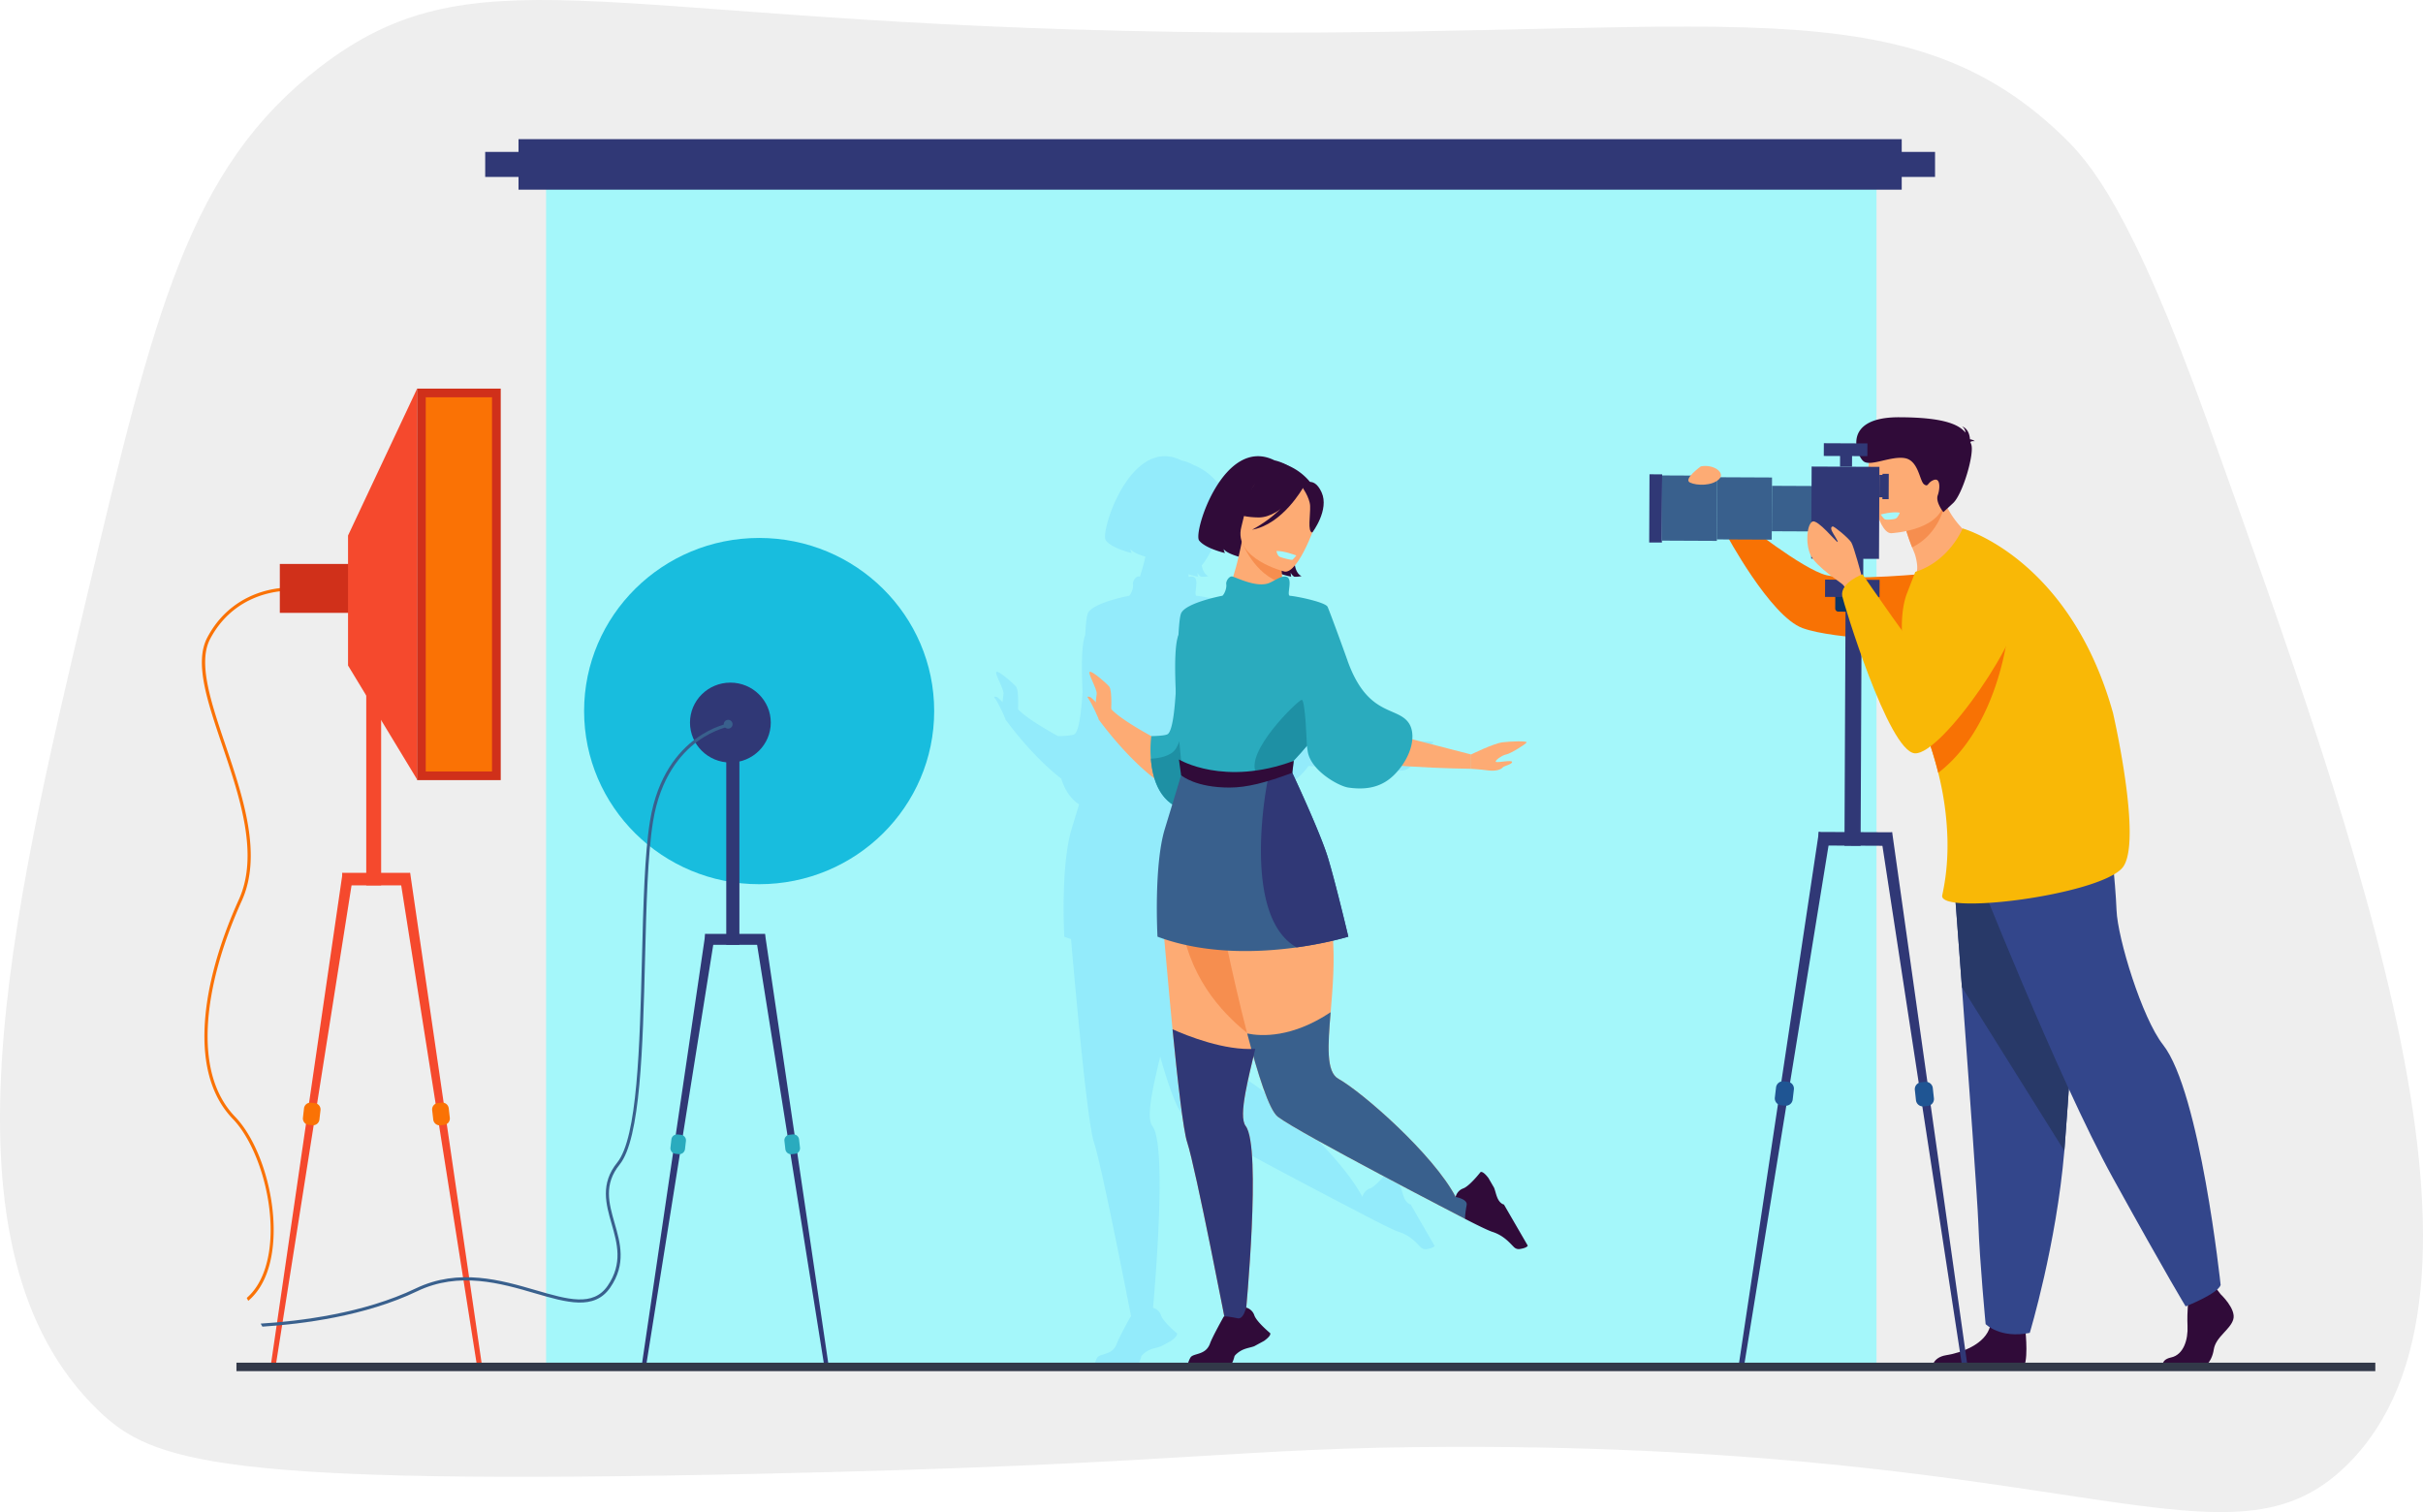 <svg xmlns="http://www.w3.org/2000/svg" viewBox="0 0 2826.39 1763.78"><defs><style>.cls-1{fill:#eee;}.cls-2{fill:#a4f7fa;}.cls-3{fill:#93ebfb;}.cls-4{fill:#300b39;}.cls-5{fill:#fdab74;}.cls-6{fill:#f68e4f;}.cls-7{fill:#2aabbe;}.cls-8{fill:#1e90a4;}.cls-9{fill:#39608d;}.cls-10{fill:#303876;}.cls-11{fill:#f87204;}.cls-12{fill:#33468b;}.cls-13{fill:#283968;}.cls-14{fill:#f9b806;}.cls-15{fill:#1f5593;}.cls-16{fill:#0d3563;}.cls-17{fill:#fa7205;}.cls-18{fill:#f5492d;}.cls-19{fill:#d0301a;}.cls-20{fill:#18bdde;}.cls-21{fill:#323949;}</style></defs><g id="Слой_2" data-name="Слой 2"><path class="cls-1" d="M4198.88,1825.94c63,60.72,142.68,87.47,768.42,73.82,507.87-11.08,553.22-30.84,811.35-31.47,737.33-1.79,906.6,158.11,1044.72,19.56,199.54-200.16,18.15-706.28-163.78-1213.91-89.44-249.56-137.88-304.15-169.41-334.59-196.74-189.9-427.27-107.25-1096.94-122.82-621.25-14.44-759.24-93.38-936,42.35C4304,376.55,4263.67,546.47,4186.18,873,4096.64,1250.26,4004.49,1638.52,4198.88,1825.94Z" transform="translate(-4084.06 -180.61)"/></g><g id="Layer_1" data-name="Layer 1"><rect class="cls-2" x="637.02" y="177.33" width="1551.9" height="1413.07"/><path class="cls-3" d="M5729.61,1585.59l-.17,0c-.87-.21-4.85-1.53-7.49-7.87-1.75-4.17-2.27-7.6-3.87-11.72l-6.54-11.29c-6.84-9-9.24-6.9-9.24-6.9s-1.79,2.29-4.43,5.32c-4.36,5-11.06,12-15.79,13.74a13.74,13.74,0,0,0-6.77,5.29,13.07,13.07,0,0,0-2,4.64h0c-26.13-49.77-108.71-122.13-136.85-137.83-14.43-8.06-12.15-39.16-9-77.63,2.17-26.06,4.75-55.51,2.83-83.48,11.27-2.63,17.81-4.65,17.81-4.65s-14.71-62-23.8-92.11c-8.39-27.77-37.22-89.72-41.57-99,0-.15.05-.41.09-.72l1.63-13.22a1.28,1.28,0,0,1,.1-.32,212.34,212.34,0,0,0,15.2-17.24s.34,2.37.95,6.41c3.41,22.3,35.81,40.6,47.4,42.3,26.6,3.93,42.94-3.62,55-16.37a84.37,84.37,0,0,0,7.34-8.92c39.57,2.93,80.87,3.41,80.87,3.41s10.4.63,19.8,1.88,15.25-1.25,16.92-3.34,11.28-3.76,11.07-6.47-15.67.83-18.59,0,6.69-7.94,11.7-8.79,23.82-12.52,23.82-14.19-17.55-1.26-28,0-36.72,14.19-36.72,14.19l-68.59-17.72c.6-7.56-.85-14.3-4.35-19.27-13.6-19.32-47.81-7.08-71.14-72.28a.25.25,0,0,0,0-.09c-12.43-34.75-22.34-61-23.35-62.95-2.89-5.57-37.41-12.47-43.8-12.79-4.63-.26,4-19.95-4.17-22.18a10,10,0,0,0-5.28.2c-.09-1.09-.18-2.18-.25-3.26a82.56,82.56,0,0,0,11.2,2.9c-.72-1.35-.59-5-.59-5,.2,2.37,3.72,4.9,3.72,4.9,2.68.71,9-.55,9-.55s-5.83-1.55-7.85-12.44c7.49-8.89,15-24.49,20.27-38.37h0s20.24-26.49,10.81-47c-4.33-9.4-9.3-12-13.54-12-.56-.71-1.11-1.37-1.65-2a67,67,0,0,0-24.18-17.27l-1.05-.43A54.57,54.57,0,0,0,5462,717.6c-59-29.36-95.35,84-87.93,93.48s30.1,14.6,30.1,14.6a19.2,19.2,0,0,1-1.54-4.61c2.74,3.77,10.55,6.8,17.52,8.85-.7,3-1.47,6.15-2.28,9.24-.9,3.44-2.41,8.63-4.15,14.19l-.73-.25c-3.6-1.15-7.9,5.15-7.31,8.89.72,4.42-1.93,11.28-4.52,13.56,0,0-41.51,7.8-47.9,20-1.62,3.06-2.58,12.82-3.32,25.87-4.26,10.19-4.47,37-3.12,66.21-1.54,24-4,44.43-9,49.06-2.72,2.5-19.46,2.59-19.55,2.59-17.5-9.68-38.15-22.17-46.69-31.45.29-8.22.4-23.11-2.39-26.36-3.89-4.55-19.67-18.14-22.67-17.21s8.81,20.28,8.09,25.87c-.27,2.07-.81,5.56-1.06,9.57-2.27-2.44-5.73-5.95-7.11-6.18-2.15-.36-3.87-1.06-1,2.81s9.48,18.28,9.48,18.28v0a18.72,18.72,0,0,0,2,4.26l-.43.38s29.73,42,65.49,69.56c3.64,11.74,10,22.92,20.84,30.1q-3.69,12.14-8.71,28.57c-13.16,43.09-8.58,125.76-8.58,125.76,2.6,1,5.23,1.89,7.86,2.77,1.57,18.1,3.6,41,5.87,65.32.94,10.14,1.92,20.53,2.93,31,.29,3,.58,6,.88,9,5.87,59.63,12.51,118,17.07,131.71,8.1,24.3,33.78,154.24,43.36,203.3a2,2,0,0,0-.65.15l-.09.08s-13.23,23.58-15.91,31.17c-4.76,13.5-17.8,11.34-22.16,15.64-1.77,1.74-5.45,11-3.28,12.13l46.1-.43s4.6.83,7.84-12.33c.21-.87,4.72-5.7,11.14-8.15,4.22-1.62,7.66-2,11.83-3.52l11.48-6.21c9.2-6.58,7.16-9,7.16-9s-2.24-1.86-5.19-4.59c-4.86-4.5-11.63-11.4-13.28-16.18a13.73,13.73,0,0,0-5.1-6.92,13.56,13.56,0,0,0-4.32-2.09c3.15-35.3,15.89-190.12-.65-211.81-4.54-5.95-3.72-20.12-.27-39.16,2.24-12.28,5.58-26.59,9.27-42,10.11,35.64,20.33,64.09,28.44,70.31,25.06,19.22,218.79,119.28,218.79,119.28h0s24,12.54,31.62,15c13.63,4.37,20.75,13.64,25.17,17.87a7.85,7.85,0,0,0,6.71,2.11c3.59-.56,8.26-1.72,9.28-3.92Z" transform="translate(-4084.06 -180.61)"/><path class="cls-4" d="M5552.29,784.19s-28.18,16.6-10.89,48.76c0,0-24.67-4.52-30-11.88a19.2,19.2,0,0,0,1.54,4.61s-22.68-5.14-30.1-14.6,29-122.84,87.93-93.48c0,0,53.91,10,32.79,69.86s-1.16,65.14-1.16,65.14-6.27,1.26-8.95.55c0,0-3.52-2.53-3.72-4.9,0,0-.13,3.61.59,5,0,0-22.08-3.66-30.69-14.64S5545.88,796,5552.29,784.19Z" transform="translate(-4084.06 -180.61)"/><path class="cls-5" d="M5511.6,880.55l-.1,0C5511.33,880.56,5511.36,880.55,5511.6,880.55Z" transform="translate(-4084.06 -180.61)"/><path class="cls-5" d="M5580.09,860.83c.83,7.42,1.82,14.08,2.26,17.25,1,7.11-66.45,2.48-70.75,2.47,3-1.31,12.15-30.32,15-41.39,3.51-13.43,6.27-27.93,6.27-27.93l47.62,3,2.83.17a166,166,0,0,0-3.87,18.32c-.11.76-.23,1.54-.33,2.29C5578.3,841.34,5579.06,851.67,5580.09,860.83Z" transform="translate(-4084.06 -180.61)"/><path class="cls-4" d="M5526.34,806.43s-7.72-24.48-6.16-43.26c1.12-13.4,20.2-59.13,66.08-39.67a67,67,0,0,1,24.17,17.27c8.51,9.73,19.45,28.79-8.22,65.77l-8,12.84Z" transform="translate(-4084.06 -180.61)"/><path class="cls-6" d="M5580.09,860.83c-33.31-9.76-47.45-48.24-47.45-48.24,14.09.42,32.45,10.2,46.85,20.14-.11.76-.23,1.54-.33,2.29C5578.3,841.34,5579.06,851.67,5580.09,860.83Z" transform="translate(-4084.06 -180.61)"/><path class="cls-5" d="M5582.45,847.31s-60.18-14.87-50.34-52.21,8.7-64.4,47.54-56.48,42.52,24.13,42.26,37.39S5598.35,850.22,5582.45,847.31Z" transform="translate(-4084.06 -180.61)"/><path class="cls-4" d="M5607.18,744.93s-28,39.45-54.89,39.26-36-9.83-36-9.83,23.38-10.23,34.47-36C5550.73,738.41,5600.32,720.82,5607.18,744.93Z" transform="translate(-4084.06 -180.61)"/><path class="cls-4" d="M5602.17,747.41s9.66,13,10.13,23.32-3.36,30.21,2.52,31.06c0,0,20.24-26.49,10.8-47C5615.62,733,5602.17,747.41,5602.17,747.41Z" transform="translate(-4084.06 -180.61)"/><path class="cls-4" d="M5604.05,749.49s-23.82,42.76-59.48,49c0,0,39.23-19.76,49.94-49.32S5604.05,749.49,5604.05,749.49Z" transform="translate(-4084.06 -180.61)"/><path class="cls-2" d="M5573.05,823.38s.76,5.68,4.38,7,13.25,3.77,14.23,3.17,4.58-5,4.58-5S5581.07,822.73,5573.05,823.38Z" transform="translate(-4084.06 -180.61)"/><path class="cls-5" d="M5550.58,1394.48c-.76,3.2-1.53,6.35-2.28,9.49-4.53,18.85-8.76,36.34-11.42,51-3.46,19-4.27,33.21.27,39.16,18.69,24.51,0,219,0,219L5515.88,1735s-37-192-47-222.08c-4.56-13.67-11.2-72.08-17.07-131.71-.3-3-.59-6-.88-9-1-10.43-2-20.82-2.93-31-5.27-56.42-9.2-104.73-9.2-104.73s39.22-27.57,74.85-30.64c21-1.83,40.74,4.85,50.49,30.64C5578.34,1274.07,5564,1338.88,5550.58,1394.48Z" transform="translate(-4084.06 -180.61)"/><path class="cls-6" d="M5550.58,1394.48c-29.14-21-70.14-58.5-85-119.9-2.84-30.52,21.22-59.52,48.08-68.68,21-1.83,40.74,4.85,50.49,30.64C5578.34,1274.07,5564,1338.88,5550.58,1394.48Z" transform="translate(-4084.06 -180.61)"/><path class="cls-5" d="M5656.86,1023.66l143.22,37v16.72s-142.53-1.67-151.72-17.54S5656.86,1023.66,5656.86,1023.66Z" transform="translate(-4084.06 -180.61)"/><path class="cls-5" d="M5800.07,1574.87l-6.69,27.63s-193.74-100.06-218.79-119.28c-10.07-7.72-23.37-49.65-35.69-97.08-18.35-70.69-34.52-153.61-34.52-153.61s27.16-104.45,99.87-40.52c43.5,38.25,36.73,112,32,169.3-3.17,38.47-5.45,69.57,9,77.63,28.14,15.7,110.71,88.06,136.85,137.83Z" transform="translate(-4084.06 -180.61)"/><path class="cls-5" d="M5471.43,1110.56c-50.6-12.87-106.21-91.37-106.21-91.37l14.24-12.36c14.75,17.39,76.08,47.34,76.08,47.34-.33-15.91.09-30.43,1.09-43.64,6.81-89.79,40.66-119.7,49.9-126.27a23.7,23.7,0,0,1,2.34-1.51s0,.66.09,1.89c.13,2.67.38,8.05.63,15.42C5511.47,955,5513.71,1121.33,5471.43,1110.56Z" transform="translate(-4084.06 -180.61)"/><path class="cls-7" d="M5511.5,1002.8c-2.62,64.06-12.21,127.49-40.1,123.41-34.18-5-43.08-36.9-44.9-60.62a136.68,136.68,0,0,1,.5-26.35s16.82-.08,19.55-2.59c12.92-11.93,9.08-129,15.48-141.14s47.89-20,47.89-20S5514.11,939.49,5511.5,1002.8Z" transform="translate(-4084.06 -180.61)"/><path class="cls-8" d="M5511.5,1002.8c-2.62,64.06-12.21,127.49-40.1,123.41-34.18-5-43.08-36.9-44.9-60.62,8.39-.42,23.17-2.47,29-11.42,8.41-12.82,34.63-95.34,34.63-95.34S5500.48,977.36,5511.5,1002.8Z" transform="translate(-4084.06 -180.61)"/><path class="cls-7" d="M5727.14,1023.66c9.27,13.16,4.16,38.67-15.27,59.22-12.07,12.75-28.41,20.3-55,16.37-11.6-1.7-44-20-47.4-42.3-.61-4-.95-6.41-.95-6.41s-14.75,14.77-15.3,17.56c-.25,1.26-1.52,12.42-1.72,13.94-.23,1.85,1.08,8.62,1.08,8.62s-70.47,30.82-128.72-4.27c0,0-16.62-142.35-4.68-166,5.92-11.77,39.18-34.69,50.75-44.81,2.6-2.28,5.25-9.14,4.53-13.56-.59-3.74,3.71-10,7.31-8.89,7,2.23,26.67,12,40.53,8.26,6.91-1.83,15.66-9.82,22.36-8,8.18,2.23-.46,21.92,4.17,22.18,6.39.32,40.91,7.22,43.8,12.79,1,1.93,10.92,28.2,23.35,62.95a.17.17,0,0,1,0,.09C5679.33,1016.58,5713.54,1004.34,5727.14,1023.66Z" transform="translate(-4084.06 -180.61)"/><path class="cls-8" d="M5608.51,1050.54s-1.72-54.29-6.11-53.63-67.68,61.59-52.64,86S5608.51,1050.54,5608.51,1050.54Z" transform="translate(-4084.06 -180.61)"/><path class="cls-9" d="M5656.86,1273.18s-24.4,7.54-60.34,12.51c-44.5,6.15-106.71,8.37-162.26-12.51,0,0-4.58-82.67,8.58-125.76s19.32-63.73,19.32-63.73,52.74,13.23,106.3,3a174.51,174.51,0,0,0,22.47-5.8s33,70.15,42.13,100.21S5656.86,1273.18,5656.86,1273.18Z" transform="translate(-4084.06 -180.61)"/><path class="cls-10" d="M5656.86,1273.18s-24.4,7.54-60.34,12.51c-65.9-37.37-33.77-194.63-33.77-194.63,2-1.58,3.87-3,5.71-4.4a174.51,174.51,0,0,0,22.47-5.8s33,70.15,42.13,100.21S5656.86,1273.18,5656.86,1273.18Z" transform="translate(-4084.06 -180.61)"/><path class="cls-4" d="M5518.17,1099.25c-39.07,0-55.17-13.44-56.37-14.36l-2.52-18.4c.37.28,52.79,31.76,133.93,1.61l-1.72,13.94C5560.29,1093.64,5538.46,1099.25,5518.17,1099.25Z" transform="translate(-4084.06 -180.61)"/><path class="cls-5" d="M5800.08,1060.65s26.27-12.94,36.72-14.19,28-1.68,28,0-18.8,13.35-23.81,14.19-14.63,7.95-11.7,8.79,18.38-2.72,18.59,0-9.4,4.38-11.07,6.47-7.52,4.6-16.92,3.34-19.8-1.88-19.8-1.88Z" transform="translate(-4084.06 -180.61)"/><path class="cls-9" d="M5800.07,1574.87l-6.69,27.63s-193.74-100.06-218.79-119.28c-10.07-7.72-23.37-49.65-35.69-97.08,16.54,3.4,52.25,5.2,97.32-24.83-3.17,38.47-5.45,69.57,9,77.63,28.14,15.7,110.71,88.06,136.85,137.83Z" transform="translate(-4084.06 -180.61)"/><path class="cls-4" d="M5838.37,1585.59l-.17,0c-.87-.21-4.86-1.53-7.49-7.87-1.75-4.17-2.27-7.6-3.87-11.72l-6.54-11.29c-6.84-9-9.24-6.9-9.24-6.9s-1.79,2.29-4.43,5.32c-4.37,5-11.06,12-15.8,13.74a13.76,13.76,0,0,0-6.76,5.29,13.07,13.07,0,0,0-2,4.64s14.05,2.45,12.82,9.38c-2.38,13.39-1.82,15.83-1.58,16.27l.09.09s24,12.54,31.62,15c13.63,4.37,20.75,13.64,25.17,17.87a7.85,7.85,0,0,0,6.71,2.11c3.59-.56,8.26-1.72,9.28-3.92Z" transform="translate(-4084.06 -180.61)"/><path class="cls-10" d="M5537.15,1494.09c18.69,24.51,0,219,0,219L5515.88,1735s-37-192-47-222.08c-4.56-13.67-11.2-72.08-17.07-131.71,17.72,7.91,61,25.13,96.5,22.79-4.53,18.85-8.76,36.34-11.42,51C5533.42,1474,5532.61,1488.14,5537.15,1494.09Z" transform="translate(-4084.06 -180.61)"/><path class="cls-4" d="M5558.52,1744.72l-11.47,6.21c-4.17,1.47-7.61,1.9-11.83,3.52-6.42,2.45-10.93,7.28-11.14,8.15-3.24,13.16-7.84,12.33-7.84,12.33l-46.1.43c-2.17-1.09,1.51-10.39,3.28-12.13,4.36-4.3,17.4-2.14,22.16-15.64,2.68-7.59,15.91-31.17,15.91-31.17l.09-.08c.45-.23,2.9-.72,16.22,2,6.89,1.43,9.74-12.54,9.74-12.54a13,13,0,0,1,4.58,2.15,13.73,13.73,0,0,1,5.1,6.92c1.65,4.78,8.42,11.68,13.28,16.18,2.95,2.73,5.19,4.59,5.19,4.59S5567.73,1738.14,5558.52,1744.72Z" transform="translate(-4084.06 -180.61)"/><path class="cls-5" d="M5380.05,1013.26s1.76-27.29-2.13-31.83-19.67-18.14-22.67-17.21,8.81,20.28,8.09,25.87-3.52,21.68,3.2,30S5380.05,1013.26,5380.05,1013.26Z" transform="translate(-4084.06 -180.61)"/><path class="cls-5" d="M5363.64,1014.57s-6.63-14.42-9.48-18.28-1.14-3.17,1-2.81,9.22,8.52,9.22,8.52Z" transform="translate(-4084.06 -180.61)"/><path class="cls-11" d="M6336.13,849.22s-93.38,9.27-121.47,2.36-97.65-62.5-97.65-62.5l-19.46,14.46s51.44,96,89.2,109.73,140.3,15.18,140.3,15.18Z" transform="translate(-4084.06 -180.61)"/><path class="cls-4" d="M6674.36,1690.21s18.45,17.26,14.78,29.45-20.43,20.25-22.76,35.15-11.4,23-19.54,23l-38.79-.18s-5.94-10.52,8.53-13.62,20-20.6,19.19-36.88,1.52-38,1.52-38l30.77-7.1Z" transform="translate(-4084.06 -180.61)"/><path class="cls-4" d="M6446.78,1733.72s4.15,39.11-4,43.14l-104.93-.47s-.13-12.42,16.6-15.06,46.17-12.45,51.24-34.58S6446.78,1733.72,6446.78,1733.72Z" transform="translate(-4084.06 -180.61)"/><path class="cls-12" d="M6361.35,1181.12s5.19,68.55,11.27,151c8.27,111.93,18.21,249.41,19.13,275.45,1.6,45.23,8.52,117.58,8.52,117.58s17.09,17.26,51.49,10.17c0,0,31.08-103.1,40.32-212.3.14-1.79.29-3.59.43-5.39,8.64-111.16,22.34-345.26,22.34-345.26Z" transform="translate(-4084.06 -180.61)"/><path class="cls-13" d="M6361.35,1181.12s5.19,68.55,11.27,151L6492.08,1523c.14-1.79.29-3.59.43-5.39,8.64-111.16,22.34-345.26,22.34-345.26Z" transform="translate(-4084.06 -180.61)"/><path class="cls-12" d="M6386.4,1189.37s97.88,248.61,162.45,365.53,84.76,149.55,84.76,149.55,37.36-14.75,40.79-24.9c0,0-23.87-225.26-67.22-280.34-24.49-31.13-53-124.33-54.22-156.88s-8.37-97-8.37-97Z" transform="translate(-4084.06 -180.61)"/><path class="cls-5" d="M6398.09,815.45s-89.54,46.49-79.06,33.69c3.35-4.09.2-18.55-1.81-23.44q-1.46-3.5-2.68-6.65a237.69,237.69,0,0,1-8.16-23.88l23.18-30.66,15.72-20.8a117.49,117.49,0,0,0,7.73,23.68C6369.26,803.32,6398.09,815.45,6398.09,815.45Z" transform="translate(-4084.06 -180.61)"/><path class="cls-6" d="M6353,767.39s-5.6,35.5-38.47,51.66a237.69,237.69,0,0,1-8.16-23.88l23.18-30.66C6344.57,764.44,6353,767.39,6353,767.39Z" transform="translate(-4084.06 -180.61)"/><path class="cls-14" d="M6559.46,1193.25c-28.54,31.68-215,55.32-209.8,31.55a264.27,264.27,0,0,0,5.94-47.41c.2-5.2.25-10.75.15-16.62a354.4,354.4,0,0,0-10.76-78.71,438.38,438.38,0,0,0-14-45.51c-1.38-3.76-2.82-7.54-4.34-11.39a369.35,369.35,0,0,1-17.95-59.41c-8-37.74-8.64-73,.52-94.79,0-.11,8.92-23.13,9-23.25C6358.11,835,6373.44,797,6373.44,797s124.89,34.44,175.4,215.19C6548.84,1012.21,6584.28,1165.66,6559.46,1193.25Z" transform="translate(-4084.06 -180.61)"/><path class="cls-11" d="M6425.24,925.25S6413,1030,6345,1082.06a438.38,438.38,0,0,0-14-45.51c7.37-24.78,15.78-45.09,23.29-53.75C6384.79,947.53,6425.24,925.25,6425.24,925.25Z" transform="translate(-4084.06 -180.61)"/><path class="cls-5" d="M6290,802.6s64.7-3.12,62.13-43.39,4.06-67.78-37.36-67.48-48.46,16.16-50.87,29.81S6273.1,802.38,6290,802.6Z" transform="translate(-4084.06 -180.61)"/><path class="cls-4" d="M6382.4,696.17c.67-.66,2.11-1.11,5.25-1A12.47,12.47,0,0,0,6382,693c-.29-4.46-2-12.45-9.27-15a9.51,9.51,0,0,1,4,7.22c-7.91-9.72-25.89-17.81-77.52-17.91-68-.13-49.38,45.65-41.06,51.61s31.53-6.6,47.73-3.94,17.33,26.83,22.59,30.57,3.57-2.24,11.33-5.07,7.45,9.84,4.61,17.85,6.57,19.66,6.57,19.66l11.32-10.52c11.33-10.51,25.07-57.85,21.19-68.5Z" transform="translate(-4084.06 -180.61)"/><path class="cls-2" d="M6300.19,778.61s-2.09,5.7-4.74,6.87-11.34,1.85-13,.72-4.56-5.48-4.56-5.48S6291.74,776.91,6300.19,778.61Z" transform="translate(-4084.06 -180.61)"/><rect class="cls-10" x="6236.3" y="889.54" width="18.82" height="277.18" transform="translate(-4079.41 -208.48) rotate(0.26)"/><path class="cls-10" d="M6375.77,1774.76c1.82.21,3.43-.2,3-3.12L6291.2,1151.1l-12.59,7.86,93.87,612.93A3.37,3.37,0,0,0,6375.77,1774.76Z" transform="translate(-4084.06 -180.61)"/><rect class="cls-10" x="6205.46" y="1150.91" width="85.53" height="15.82" transform="translate(-4078.8 -208.64) rotate(0.26)"/><path class="cls-15" d="M6332.62,1470.66l-4.6.48A8.21,8.21,0,0,1,6319,1464l-1.32-12.1a8.13,8.13,0,0,1,7.3-8.87l4.6-.48a8.21,8.21,0,0,1,9.05,7.16l1.32,12.09A8.13,8.13,0,0,1,6332.62,1470.66Z" transform="translate(-4084.06 -180.61)"/><path class="cls-10" d="M6115.64,1773.59c-1.82.19-3.42-.23-3-3.14l93.2-619.73,12.51,8L6119,1770.75A3.38,3.38,0,0,1,6115.64,1773.59Z" transform="translate(-4084.06 -180.61)"/><path class="cls-15" d="M6161.56,1469.81l4.57.52a8.16,8.16,0,0,0,9.06-7l1.42-12a8.08,8.08,0,0,0-7.18-8.9l-4.57-.52a8.17,8.17,0,0,0-9.06,7.05l-1.42,12A8.08,8.08,0,0,0,6161.56,1469.81Z" transform="translate(-4084.06 -180.61)"/><path class="cls-16" d="M6261.38,894.23l-32.83-.15a3.76,3.76,0,0,1-3.73-3.77l.06-14.21,40.33.19-.06,14.21A3.76,3.76,0,0,1,6261.38,894.23Z" transform="translate(-4084.06 -180.61)"/><rect class="cls-10" x="6212.93" y="857.11" width="63.55" height="20.17" transform="translate(8401.39 1581.84) rotate(-179.74)"/><rect class="cls-10" x="6232.1" y="831.79" width="25.41" height="26.9" transform="translate(8401.67 1538.05) rotate(-179.74)"/><rect class="cls-10" x="6008.03" y="733.64" width="14.79" height="79.55" transform="translate(-4080.52 -207.66) rotate(0.26)"/><rect class="cls-9" x="6022.82" y="735.1" width="64.13" height="76.05" transform="translate(-4080.52 -207.85) rotate(0.26)"/><rect class="cls-9" x="6086.84" y="737.15" width="64.13" height="72.52" transform="translate(-4080.53 -208.09) rotate(0.26)"/><rect class="cls-9" x="6150.97" y="747.21" width="64.13" height="52.98" transform="translate(-4080.52 -208.42) rotate(0.26)"/><rect class="cls-10" x="6197.09" y="724.73" width="79.08" height="107.36" transform="translate(-4080.5 -208.64) rotate(0.26)"/><rect class="cls-10" x="6276.31" y="734.58" width="7.31" height="26.12" transform="translate(-4080.6 -209.12) rotate(0.26)"/><rect class="cls-10" x="6279.97" y="732.88" width="7.31" height="29.57" transform="translate(-4080.65 -208.71) rotate(0.26)"/><rect class="cls-10" x="6230.48" y="711.07" width="13.99" height="13.66" transform="translate(-4080.77 -208.7) rotate(0.26)"/><rect class="cls-10" x="6211.54" y="697.5" width="50.84" height="14.85" transform="translate(-4080.82 -208.69) rotate(0.26)"/><path class="cls-5" d="M6255.77,852.7s-9.15-34.47-12.23-39.46-20.18-19.12-21.77-18.59-2.34,2-.91,5.26,8.18,12.85,6.59,12.85-23-26.6-29.18-23.79-8.69,24.91-2.21,39,36.64,32.74,38.06,35C6246.17,881.69,6255.77,852.7,6255.77,852.7Z" transform="translate(-4084.06 -180.61)"/><path class="cls-14" d="M6256.67,850.49s-26.25,9.63-23.69,25.41c.94,5.83,53.73,181.34,84.75,183.42s130.33-140.75,123.72-180.54-52.1-58.42-68.62-49.76-34.75,124.69-41.53,122.72S6256.67,850.49,6256.67,850.49Z" transform="translate(-4084.06 -180.61)"/><path class="cls-5" d="M6068.08,724.62s-20.91,14.93-12.69,18.85,25.81,3.87,33.78-3.79S6083.13,721.77,6068.08,724.62Z" transform="translate(-4084.06 -180.61)"/><path class="cls-17" d="M4427.19,866l-.31,3.66a92.64,92.64,0,0,0-16.42.69,115.23,115.23,0,0,0-20.3,4.34c-18.52,5.8-44.12,19.35-60.91,51.08-14.75,27.84,1,74.31,17.69,123.51,20.39,60.11,43.5,128.26,19.18,182-23.18,51.17-36.8,100.61-39.43,143-2.93,47.54,7.73,84.24,31.71,109.07,17.3,17.92,32.12,49.35,39.61,84.06,7.87,36.39,6.91,72.11-2.61,98-5,13.71-12.38,24.62-21.75,32.55-.59-1.12-1.19-2.24-1.78-3.38,8.62-7.48,15.37-17.7,20.07-30.44,20.78-56.46-2.81-143.67-36.18-178.24C4331,1460.27,4320,1422.64,4323,1374c2.65-42.8,16.39-92.68,39.74-144.24,23.73-52.41.86-119.82-19.3-179.3-17.69-52.12-33-97.15-17.47-126.4,17.42-32.9,44-46.93,63.21-52.92a118.86,118.86,0,0,1,21.26-4.51A91.45,91.45,0,0,1,4427.19,866Z" transform="translate(-4084.06 -180.61)"/><rect class="cls-17" x="492.44" y="459.42" width="85.1" height="444.97"/><rect class="cls-18" x="427.22" y="776.75" width="17.38" height="255.98"/><path class="cls-18" d="M4643.19,1774.32c1.68.18,3.16-.21,2.79-2.9l-83.49-572.7L4550.9,1206l89.23,565.65A3.13,3.13,0,0,0,4643.19,1774.32Z" transform="translate(-4084.06 -180.61)"/><rect class="cls-18" x="399.28" y="1018.11" width="78.99" height="14.62"/><path class="cls-17" d="M4602.07,1492.74l-4.25.46a7.57,7.57,0,0,1-8.38-6.57l-1.27-11.17a7.5,7.5,0,0,1,6.7-8.22l4.25-.47a7.58,7.58,0,0,1,8.38,6.58l1.27,11.16A7.51,7.51,0,0,1,4602.07,1492.74Z" transform="translate(-4084.06 -180.61)"/><path class="cls-18" d="M4403,1774.32c-1.68.18-3.16-.21-2.79-2.9l83.49-572.7,11.59,7.31L4406,1771.68A3.13,3.13,0,0,1,4403,1774.32Z" transform="translate(-4084.06 -180.61)"/><path class="cls-17" d="M4444.09,1492.67l4.22.46a7.54,7.54,0,0,0,8.34-6.54l1.27-11.1a7.46,7.46,0,0,0-6.67-8.18l-4.22-.47a7.56,7.56,0,0,0-8.35,6.54l-1.26,11.11A7.46,7.46,0,0,0,4444.09,1492.67Z" transform="translate(-4084.06 -180.61)"/><path class="cls-10" d="M416,764.42h37.24a0,0,0,0,1,0,0v16.05a.53.53,0,0,1-.53.53H416.58a.53.53,0,0,1-.53-.53V764.42A0,0,0,0,1,416,764.42Z"/><rect class="cls-19" x="326.4" y="657.81" width="81" height="57.07"/><polygon class="cls-18" points="486.56 453.31 486.71 909.5 405.98 776.26 405.98 624.66 486.56 453.31"/><path class="cls-19" d="M4570.6,633.91v456.67h97.56V633.91ZM4658,1080.47h-77.32V644H4658Z" transform="translate(-4084.06 -180.61)"/><ellipse class="cls-20" cx="885.53" cy="829.43" rx="204.18" ry="201.94"/><path class="cls-10" d="M4888.92,1023.46c0-25.74,21.1-46.61,47.12-46.61s47.12,20.87,47.12,46.61-21.09,46.6-47.12,46.6S4888.92,1049.2,4888.92,1023.46Z" transform="translate(-4084.06 -180.61)"/><rect class="cls-10" x="847.17" y="878.71" width="15.33" height="223.37"/><path class="cls-10" d="M5047.61,1772.2c1.48.16,2.79-.18,2.46-2.53l-73.66-499.73-10.22,6.37,78.72,493.58A2.77,2.77,0,0,0,5047.61,1772.2Z" transform="translate(-4084.06 -180.61)"/><rect class="cls-10" x="822.52" y="1089.33" width="69.69" height="12.75"/><path class="cls-7" d="M5011.33,1526.49l-3.75.41a6.67,6.67,0,0,1-7.39-5.74l-1.12-9.74a6.57,6.57,0,0,1,5.91-7.18l3.75-.4a6.65,6.65,0,0,1,7.39,5.74l1.12,9.74A6.55,6.55,0,0,1,5011.33,1526.49Z" transform="translate(-4084.06 -180.61)"/><path class="cls-10" d="M4835.65,1772.2c-1.48.16-2.79-.18-2.46-2.53l73.66-499.73,10.22,6.37-78.72,493.58A2.77,2.77,0,0,1,4835.65,1772.2Z" transform="translate(-4084.06 -180.61)"/><path class="cls-7" d="M4872,1526.43l3.72.41a6.64,6.64,0,0,0,7.36-5.71l1.12-9.69a6.54,6.54,0,0,0-5.89-7.14l-3.72-.4a6.64,6.64,0,0,0-7.36,5.71l-1.11,9.68A6.52,6.52,0,0,0,4872,1526.43Z" transform="translate(-4084.06 -180.61)"/><path class="cls-10" d="M837.31,868h32.86a0,0,0,0,1,0,0v14a.46.46,0,0,1-.46.46H837.77a.46.46,0,0,1-.46-.46V868A0,0,0,0,1,837.31,868Z"/><rect class="cls-10" x="604.84" y="162.32" width="1613.49" height="58.92"/><rect class="cls-10" x="565.97" y="177.19" width="1691.23" height="29.19"/><path class="cls-9" d="M4936.32,1027.67c-.18,0-18.79,3-39.13,18.08-18.77,13.93-42.9,41.35-51.34,92.93-6.26,38.31-7.76,97.53-9.35,160.24-2.61,103.21-5.31,209.93-29.69,240.12-18.76,23.21-12.49,45-5.86,68.15,6.78,23.57,13.77,48-5.1,75.33-18.51,26.85-50.73,17.44-88,6.56-39.37-11.49-88.35-25.79-137.29-2.26-60.18,28.93-134,38.28-180.42,41.25-.65-1.17-1.31-2.34-2-3.56,45.94-2.81,120.39-12,180.83-41,50.21-24.14,99.94-9.62,139.91,2,37.42,10.91,67,19.54,84-5.1,17.9-26,11.14-49.48,4.61-72.24-6.61-23-13.43-46.77,6.53-71.48,23.59-29.21,26.27-135.3,28.86-237.9,1.6-62.83,3.1-122.18,9.41-160.73,8.66-52.91,33.57-81.1,52.93-95.43,21.06-15.56,39.83-18.52,40.62-18.63Z" transform="translate(-4084.06 -180.61)"/><path class="cls-9" d="M4928.33,1025.38a5.13,5.13,0,1,1,5.13,5.13A5.13,5.13,0,0,1,4928.33,1025.38Z" transform="translate(-4084.06 -180.61)"/><rect class="cls-21" x="275.81" y="1589.49" width="2494.96" height="9.88"/></g></svg>